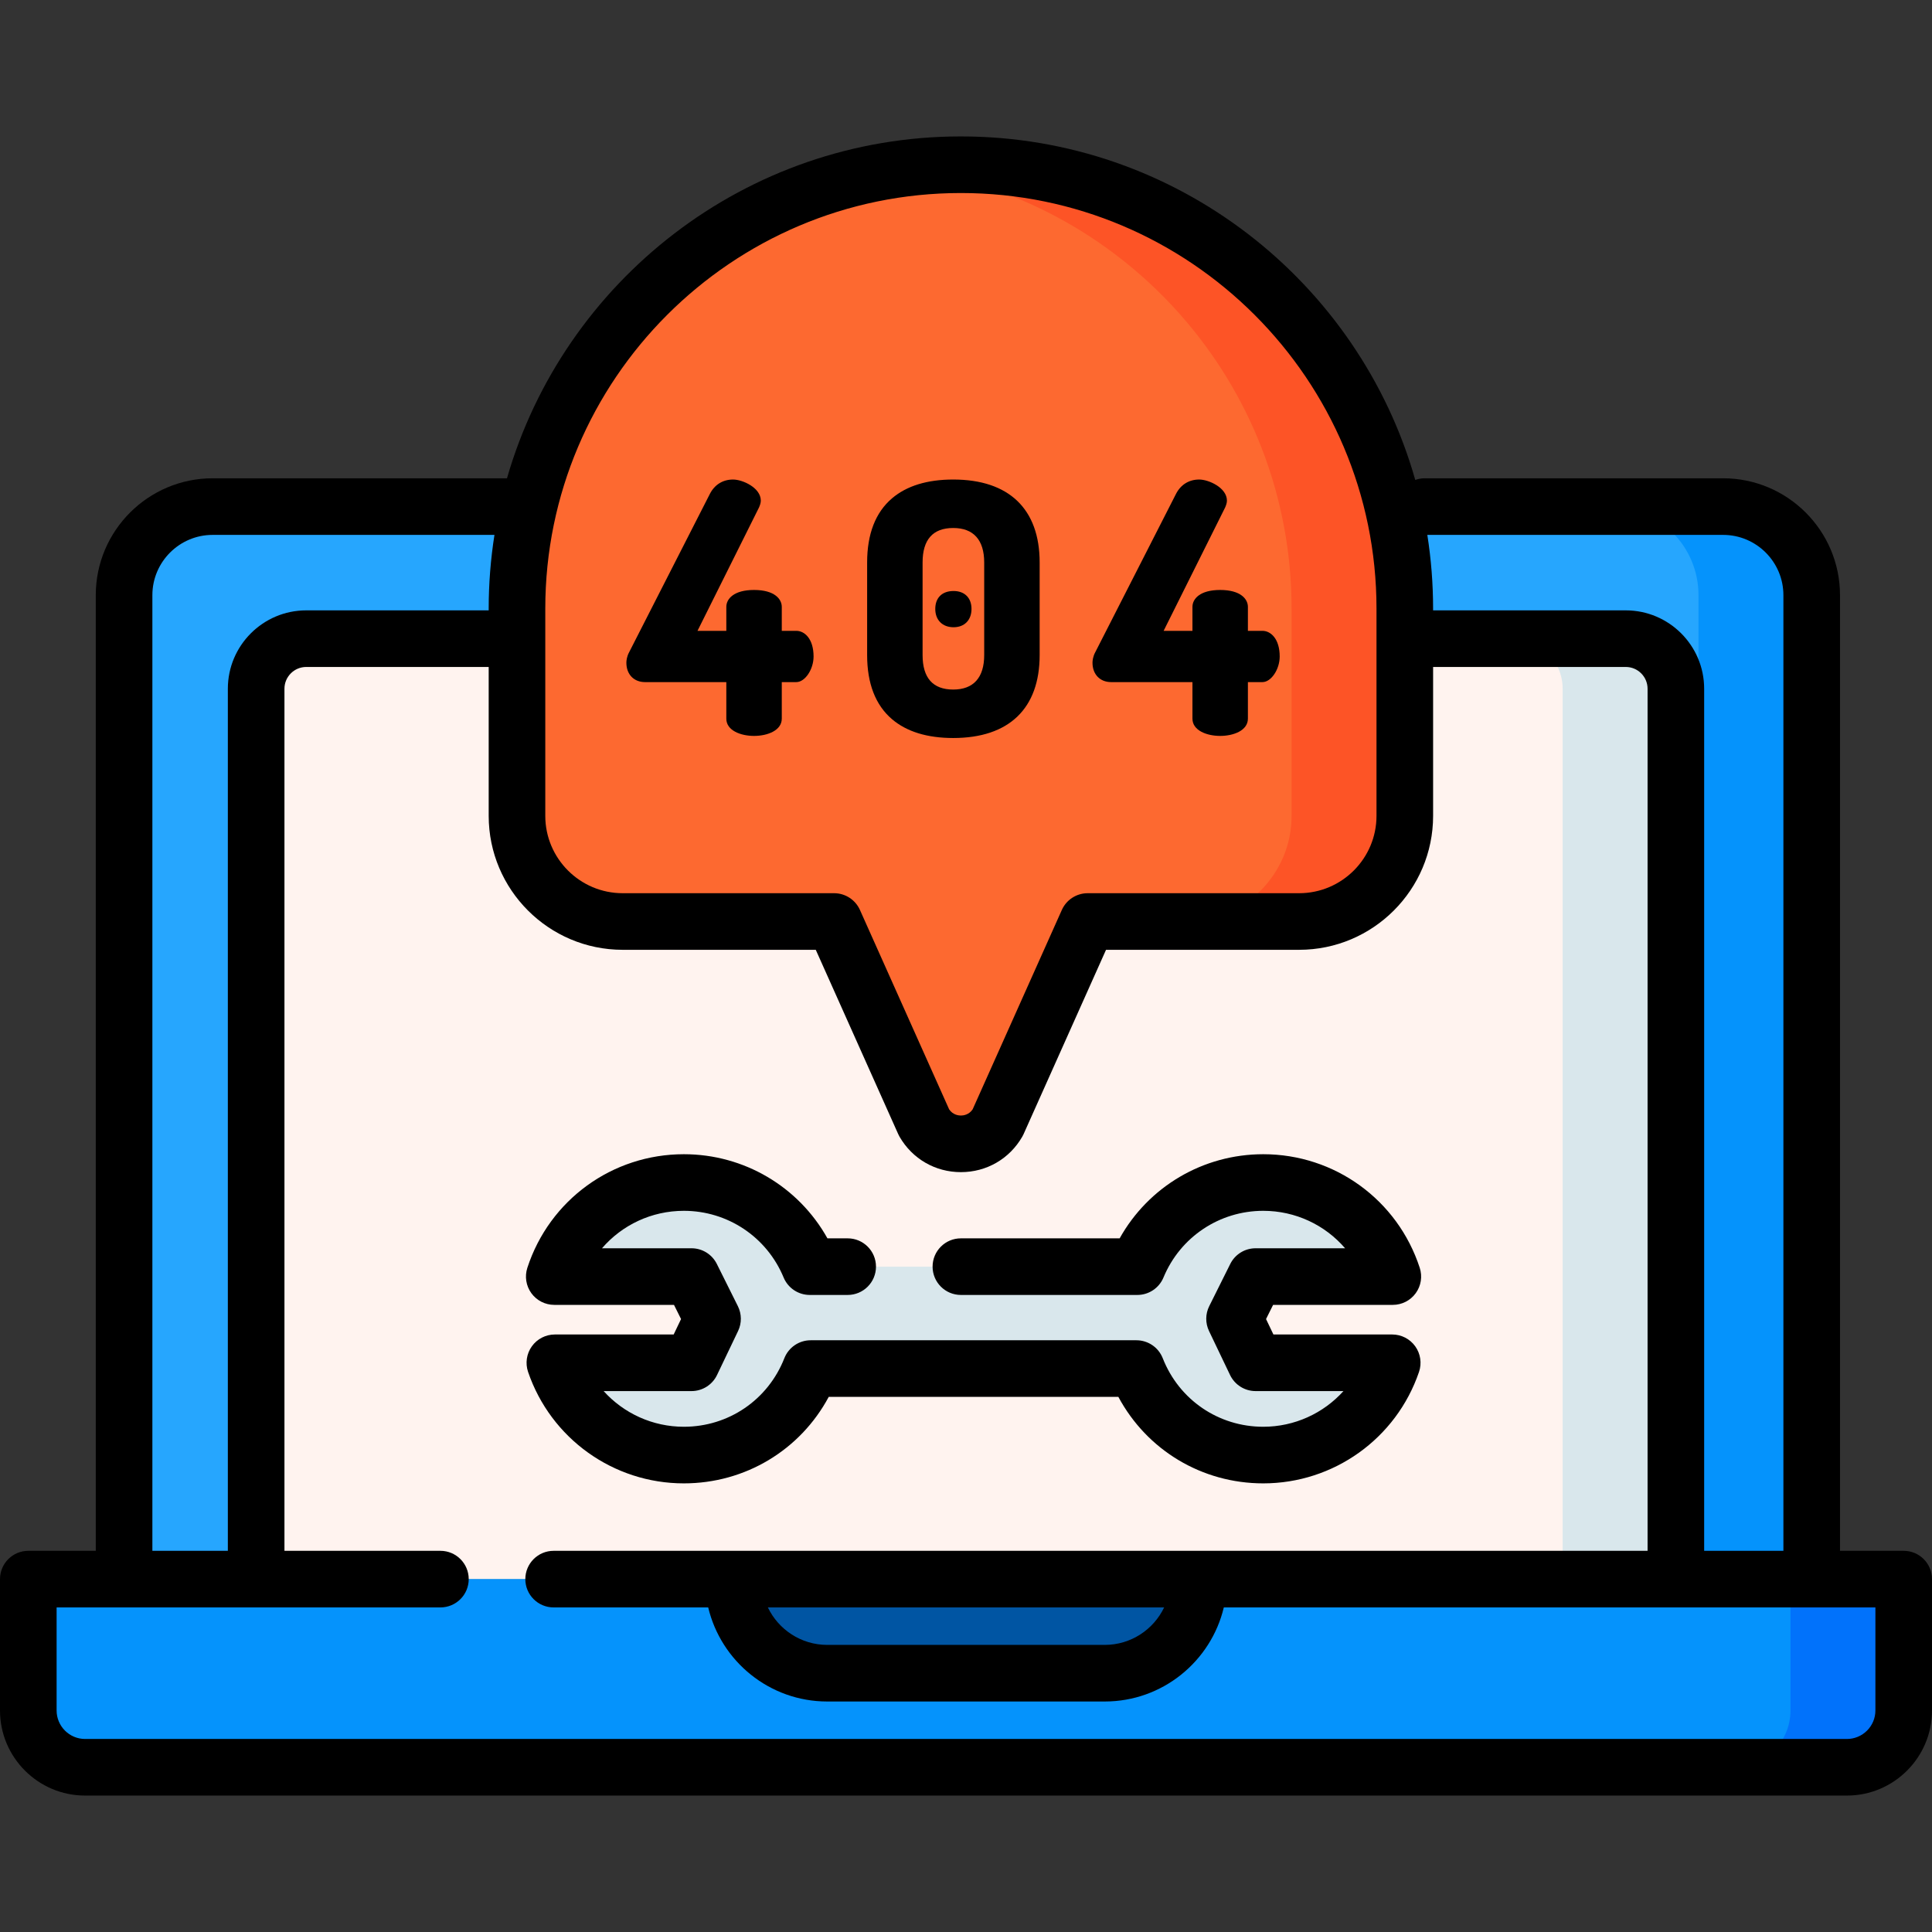 <svg id="Capa_1" enable-background="new 0 0 512 512" height="512" viewBox="0 0 512 512" width="512" xmlns="http://www.w3.org/2000/svg"><rect x="0" y="0" width="512" height="512" fill="#333333" stroke="none"/><path d="m480.119 418.513v-260.785c0-12.965-10.511-23.476-23.476-23.476h-400.286c-12.965 0-23.476 10.51-23.476 23.476v260.786h447.238z" fill="#26a6fe"/><path d="m456.643 134.252h-30c12.965 0 23.476 10.51 23.476 23.476v260.786h30v-260.786c0-12.966-10.511-23.476-23.476-23.476z" fill="#0593fc"/><path d="m67.881 418.513v-235.987c0-7.331 5.943-13.274 13.274-13.274h349.69c7.331 0 13.274 5.943 13.274 13.274v235.987z" fill="#fff3ef"/><path d="m430.845 169.252h-30c7.331 0 13.274 5.943 13.274 13.274v235.987h30v-235.987c0-7.331-5.943-13.274-13.274-13.274z" fill="#d9e7ec"/><path d="m489.446 468.347h-466.892c-8.314 0-15.054-6.74-15.054-15.054v-34.809h497v34.809c0 8.314-6.74 15.054-15.054 15.054z" fill="#0593fc"/><path d="m474.5 418.484v34.809c0 8.314-6.74 15.054-15.054 15.054h30c8.314 0 15.054-6.74 15.054-15.054v-34.809z" fill="#0172fb"/><path d="m292.775 443.415h-73.55c-13.769 0-24.932-11.162-24.932-24.932h123.413c.001 13.77-11.162 24.932-24.931 24.932z" fill="#0055a3"/><path d="m254.645 43.653c-64.97 0-117.639 52.669-117.639 117.639v54.912c0 15.467 12.538 28.005 28.005 28.005h56.035l23.834 53.282c4.34 7.517 15.189 7.517 19.529 0l23.834-53.282h56.035c15.467 0 28.005-12.539 28.005-28.005v-54.911c.001-64.971-52.667-117.64-117.638-117.64z" fill="#fd6930"/><path d="m254.645 43.653c-5.082 0-10.088.323-15 .948 57.887 7.367 102.639 56.803 102.639 116.692v54.911c0 15.467-12.539 28.005-28.005 28.005h30c15.467 0 28.005-12.539 28.005-28.005v-54.911c0-64.971-52.668-117.64-117.639-117.64z" fill="#fd5426"/><path d="m327.168 349.495 5.578-11.189h36.369c-4.711-14.466-18.3-24.925-34.338-24.925-15.049 0-27.944 9.208-33.37 22.295h-86.813c-5.426-13.087-18.32-22.295-33.37-22.295-16.038 0-29.627 10.458-34.338 24.925h36.369l5.578 11.189-5.578 11.658h-36.21c4.85 14.222 18.315 24.455 34.179 24.455 15.288 0 28.348-9.505 33.617-22.923h86.318c5.27 13.418 18.329 22.923 33.617 22.923 15.864 0 29.329-10.233 34.179-24.455h-36.21z" fill="#d9e7ec"/><path d="m170.938 180.764h21.545v9.691c0 3.14 3.809 4.57 7.348 4.57s7.349-1.43 7.349-4.57v-9.691h3.856c2.307 0 4.57-3.364 4.57-6.792 0-4.667-2.369-6.793-4.57-6.793h-3.856v-6.357c0-2.065-1.925-4.477-7.349-4.477-5.423 0-7.348 2.412-7.348 4.477v6.357h-7.638l16.305-32.701c.245-.572.473-1.187.473-1.809 0-3.413-4.825-5.589-7.348-5.589-2.695 0-4.873 1.34-6.131 3.773l-21.391 41.947c-.658 1.207-.756 2.296-.756 2.838 0 3.066 1.985 5.126 4.941 5.126z"/><path d="m236.395 190.596c3.881 3.308 9.337 4.984 16.218 4.984 14.771 0 22.906-7.806 22.906-21.98v-24.54c0-14.174-8.135-21.98-22.906-21.98-6.881 0-12.337 1.677-16.218 4.984-4.377 3.73-6.596 9.448-6.596 16.996v24.541c0 7.547 2.219 13.265 6.596 16.995zm24.427-16.995c0 5.977-2.839 9.136-8.21 9.136-5.386 0-8.117-3.074-8.117-9.136v-24.541c0-6.062 2.731-9.135 8.117-9.135 5.371 0 8.21 3.159 8.21 9.135z"/><path d="m252.705 156.622c-3.035 0-4.848 1.777-4.848 4.755 0 2.945 1.902 4.848 4.848 4.848 2.889 0 4.755-1.903 4.755-4.848 0-2.933-1.822-4.755-4.755-4.755z"/><path d="m294.466 180.764h21.545v9.691c0 3.14 3.809 4.57 7.348 4.57s7.349-1.43 7.349-4.57v-9.691h3.857c2.306 0 4.569-3.364 4.569-6.792 0-4.667-2.368-6.793-4.569-6.793h-3.857v-6.357c0-2.065-1.925-4.477-7.349-4.477-5.423 0-7.348 2.412-7.348 4.477v6.357h-7.638l16.305-32.701c.245-.572.473-1.187.473-1.809 0-3.413-4.825-5.589-7.348-5.589-2.695 0-4.873 1.34-6.131 3.773l-21.391 41.947c-.657 1.207-.756 2.296-.756 2.838 0 3.066 1.986 5.126 4.941 5.126z"/><path d="m504.5 410.984h-16.881v-253.256c0-17.08-13.896-30.976-30.977-30.976h-79.079c-.879 0-1.719.159-2.503.437-14.884-52.48-63.231-91.036-120.415-91.036h-.001c-57.025 0-105.26 38.342-120.288 90.599h-78c-17.08 0-30.976 13.896-30.976 30.976v253.256h-17.88c-4.143 0-7.5 3.358-7.5 7.5v34.809c0 12.436 10.117 22.554 22.554 22.554h466.893c12.437 0 22.554-10.118 22.554-22.554v-34.809c-.001-4.142-3.358-7.5-7.501-7.5zm-47.857-269.232c8.81 0 15.977 7.167 15.977 15.976v253.256h-21v-228.458c0-11.455-9.319-20.774-20.774-20.774h-51.061v-.46c0-6.646-.526-13.171-1.529-19.54zm-312.137 19.54c0-60.73 49.408-110.139 110.14-110.139 60.73 0 110.139 49.408 110.139 110.139v54.912c0 11.307-9.198 20.505-20.505 20.505h-56.035c-2.957 0-5.639 1.738-6.847 4.438l-23.637 52.841c-.992 1.474-2.493 1.64-3.115 1.64s-2.123-.166-3.115-1.64l-23.637-52.841c-1.208-2.7-3.89-4.438-6.847-4.438h-56.035c-11.307 0-20.506-9.199-20.506-20.505zm-104.125-3.564c0-8.809 7.167-15.976 15.976-15.976h74.678c-1.003 6.369-1.529 12.894-1.529 19.54v.46h-48.351c-11.455 0-20.774 9.319-20.774 20.774v228.458h-20zm456.619 295.565c0 4.165-3.389 7.554-7.554 7.554h-466.892c-4.165 0-7.554-3.389-7.554-7.554v-27.309h101.715c4.143 0 7.5-3.358 7.5-7.5s-3.357-7.5-7.5-7.5h-41.334v-228.458c0-3.184 2.591-5.774 5.774-5.774h48.351v39.452c0 19.578 15.928 35.505 35.506 35.505h51.174l21.849 48.844c.105.235.223.464.352.688 3.394 5.878 9.472 9.388 16.26 9.388s12.866-3.509 16.26-9.388c.129-.223.246-.453.352-.688l21.849-48.844h51.174c19.577 0 35.505-15.928 35.505-35.505v-39.452h51.061c3.184 0 5.774 2.59 5.774 5.774v228.458h-118.916-123.412-47.579c-4.143 0-7.5 3.358-7.5 7.5s3.357 7.5 7.5 7.5h40.964c3.395 14.277 16.246 24.931 31.547 24.931h73.549c15.301 0 28.152-10.654 31.547-24.931h172.678zm-188.491-27.309c-2.809 5.868-8.806 9.931-15.734 9.931h-73.549c-6.929 0-12.926-4.063-15.734-9.931z"/><path d="m146.886 345.805h31.728l1.872 3.757-1.957 4.091h-31.483c-2.42 0-4.691 1.167-6.1 3.136-1.408 1.968-1.78 4.495-.999 6.785 6.024 17.666 22.612 29.535 41.277 29.535 16.293 0 30.857-8.844 38.399-22.923h76.754c7.542 14.079 22.106 22.923 38.399 22.923 18.665 0 35.253-11.869 41.277-29.535.781-2.29.409-4.817-.999-6.785s-3.68-3.136-6.1-3.136h-31.483l-1.957-4.091 1.872-3.757h31.728c2.401 0 4.658-1.15 6.069-3.094s1.806-4.445 1.062-6.729c-5.864-18.005-22.529-30.102-41.469-30.102-15.969 0-30.406 8.602-38.057 22.295h-42.074c-4.143 0-7.5 3.358-7.5 7.5s3.357 7.5 7.5 7.5h46.761c3.032 0 5.767-1.826 6.928-4.628 4.45-10.732 14.829-17.667 26.442-17.667 8.539 0 16.373 3.747 21.687 9.925h-23.718c-2.844 0-5.443 1.609-6.712 4.154l-5.577 11.189c-1.031 2.068-1.051 4.497-.054 6.582l5.577 11.659c1.246 2.605 3.878 4.264 6.766 4.264h23.287c-5.313 5.892-12.973 9.455-21.256 9.455-11.848 0-22.303-7.13-26.636-18.165-1.128-2.871-3.897-4.758-6.981-4.758h-86.318c-3.084 0-5.854 1.888-6.981 4.758-4.333 11.035-14.788 18.165-26.636 18.165-8.283 0-15.942-3.563-21.256-9.455h23.287c2.888 0 5.52-1.658 6.766-4.264l5.577-11.659c.997-2.085.978-4.514-.054-6.582l-5.577-11.189c-1.269-2.545-3.868-4.154-6.712-4.154h-23.719c5.313-6.178 13.148-9.925 21.688-9.925 11.613 0 21.992 6.935 26.442 17.667 1.161 2.802 3.896 4.628 6.928 4.628h10.052c4.143 0 7.5-3.358 7.5-7.5s-3.357-7.5-7.5-7.5h-5.365c-7.65-13.694-22.088-22.295-38.057-22.295-18.94 0-35.605 12.097-41.47 30.103-.743 2.284-.349 4.785 1.063 6.729s3.667 3.093 6.069 3.093z"/></svg>